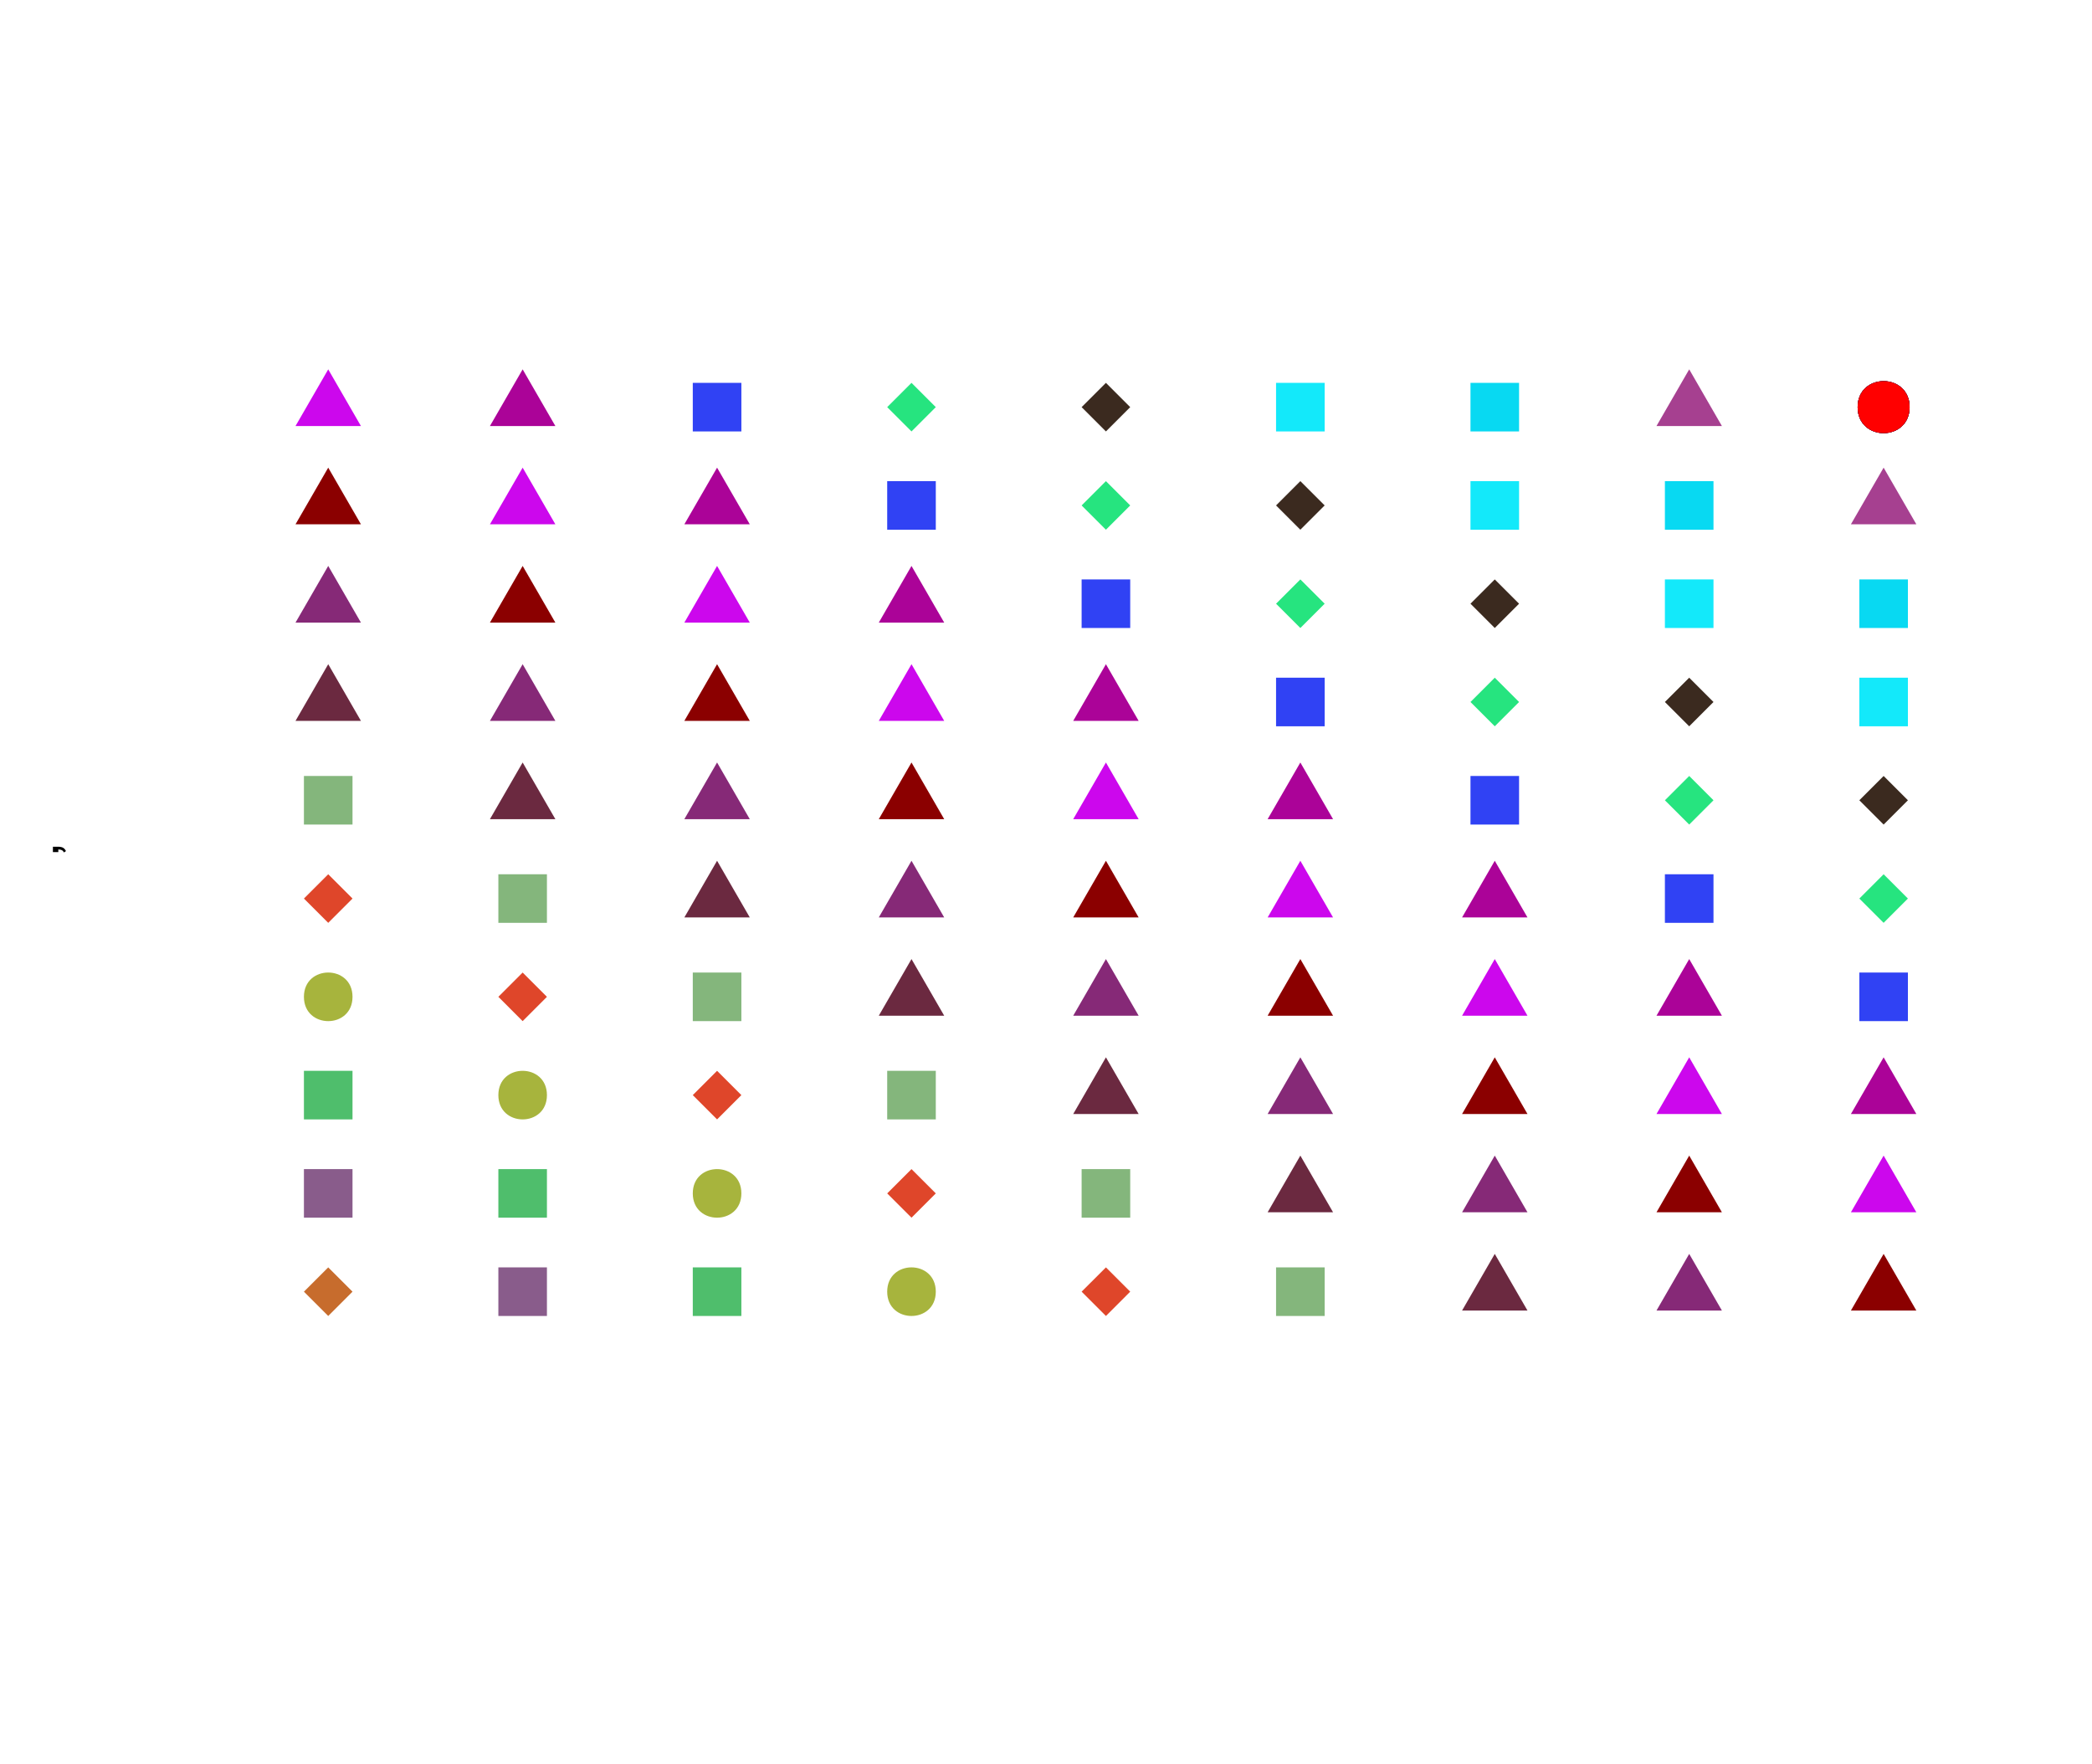 <?xml version="1.0" encoding="UTF-8"?>
<svg xmlns="http://www.w3.org/2000/svg" xmlns:xlink="http://www.w3.org/1999/xlink" width="465pt" height="392pt" viewBox="0 0 465 392" version="1.1">
<defs>
<g>
<symbol overflow="visible" id="glyph0-0">
<path style="stroke:none;" d="M 0 -1.5 L -7.5 -1.5 L -7.5 -7.5 L 0 -7.5 Z M -0.188 -1.688 L -0.188 -7.312 L -7.312 -7.312 L -7.312 -1.688 Z M -0.188 -1.688 "/>
</symbol>
<symbol overflow="visible" id="glyph0-1">
<path style="stroke:none;" d="M 0 -1.066 L -1.203 -1.066 L -1.199 -2.266 L 0 -2.266 C 0.441 -2.262 0.797 -2.184 1.07 -2.031 C 1.34 -1.871 1.551 -1.625 1.699 -1.289 L 1.25 -0.996 C 1.148 -1.215 1.004 -1.379 0.816 -1.488 C 0.625 -1.594 0.355 -1.652 0 -1.664 Z M 0 -1.066 "/>
</symbol>
</g>
</defs>
<g id="surface11">
<rect x="0" y="0" width="465" height="392" style="fill:rgb(100%,100%,100%);fill-opacity:1;stroke:none;"/>
<path style=" stroke:none;fill-rule:nonzero;fill:rgb(54.51%,0%,0%);fill-opacity:1;" d="M 72.957 103.945 L 80.227 116.539 L 65.684 116.539 Z M 72.957 103.945 "/>
<path style=" stroke:none;fill-rule:nonzero;fill:rgb(54.51%,0%,0%);fill-opacity:1;" d="M 116.172 125.789 L 123.445 138.387 L 108.898 138.387 Z M 116.172 125.789 "/>
<path style=" stroke:none;fill-rule:nonzero;fill:rgb(54.51%,0%,0%);fill-opacity:1;" d="M 159.387 147.633 L 166.66 160.23 L 152.113 160.23 Z M 159.387 147.633 "/>
<path style=" stroke:none;fill-rule:nonzero;fill:rgb(54.51%,0%,0%);fill-opacity:1;" d="M 202.605 169.48 L 209.875 182.078 L 195.332 182.078 Z M 202.605 169.48 "/>
<path style=" stroke:none;fill-rule:nonzero;fill:rgb(54.51%,0%,0%);fill-opacity:1;" d="M 245.82 191.324 L 253.094 203.922 L 238.547 203.922 Z M 245.82 191.324 "/>
<path style=" stroke:none;fill-rule:nonzero;fill:rgb(54.51%,0%,0%);fill-opacity:1;" d="M 289.035 213.172 L 296.309 225.766 L 281.762 225.766 Z M 289.035 213.172 "/>
<path style=" stroke:none;fill-rule:nonzero;fill:rgb(54.51%,0%,0%);fill-opacity:1;" d="M 332.25 235.016 L 339.523 247.613 L 324.98 247.613 Z M 332.25 235.016 "/>
<path style=" stroke:none;fill-rule:nonzero;fill:rgb(54.51%,0%,0%);fill-opacity:1;" d="M 375.469 256.859 L 382.738 269.457 L 368.195 269.457 Z M 375.469 256.859 "/>
<path style=" stroke:none;fill-rule:nonzero;fill:rgb(54.51%,0%,0%);fill-opacity:1;" d="M 418.684 278.707 L 425.957 291.301 L 411.41 291.301 Z M 418.684 278.707 "/>
<g style="fill:rgb(0%,0%,0%);fill-opacity:1;">
  <use xlink:href="#glyph0-1" x="12.961" y="190.469"/>
</g>
<path style=" stroke:none;fill-rule:nonzero;fill:rgb(80%,2.745%,92.941%);fill-opacity:1;" d="M 72.957 82.098 L 80.227 94.695 L 65.684 94.695 Z M 72.957 82.098 "/>
<path style=" stroke:none;fill-rule:nonzero;fill:rgb(80%,2.745%,92.941%);fill-opacity:1;" d="M 116.172 103.945 L 123.445 116.539 L 108.898 116.539 Z M 116.172 103.945 "/>
<path style=" stroke:none;fill-rule:nonzero;fill:rgb(80%,2.745%,92.941%);fill-opacity:1;" d="M 159.387 125.789 L 166.66 138.387 L 152.113 138.387 Z M 159.387 125.789 "/>
<path style=" stroke:none;fill-rule:nonzero;fill:rgb(80%,2.745%,92.941%);fill-opacity:1;" d="M 202.605 147.633 L 209.875 160.23 L 195.332 160.23 Z M 202.605 147.633 "/>
<path style=" stroke:none;fill-rule:nonzero;fill:rgb(80%,2.745%,92.941%);fill-opacity:1;" d="M 245.82 169.48 L 253.094 182.078 L 238.547 182.078 Z M 245.82 169.48 "/>
<path style=" stroke:none;fill-rule:nonzero;fill:rgb(80%,2.745%,92.941%);fill-opacity:1;" d="M 289.035 191.324 L 296.309 203.922 L 281.762 203.922 Z M 289.035 191.324 "/>
<path style=" stroke:none;fill-rule:nonzero;fill:rgb(80%,2.745%,92.941%);fill-opacity:1;" d="M 332.25 213.172 L 339.523 225.766 L 324.98 225.766 Z M 332.25 213.172 "/>
<path style=" stroke:none;fill-rule:nonzero;fill:rgb(80%,2.745%,92.941%);fill-opacity:1;" d="M 375.469 235.016 L 382.738 247.613 L 368.195 247.613 Z M 375.469 235.016 "/>
<path style=" stroke:none;fill-rule:nonzero;fill:rgb(80%,2.745%,92.941%);fill-opacity:1;" d="M 418.684 256.859 L 425.957 269.457 L 411.41 269.457 Z M 418.684 256.859 "/>
<path style=" stroke:none;fill-rule:nonzero;fill:rgb(52.549%,16.078%,46.667%);fill-opacity:1;" d="M 72.957 125.789 L 80.227 138.387 L 65.684 138.387 Z M 72.957 125.789 "/>
<path style=" stroke:none;fill-rule:nonzero;fill:rgb(52.549%,16.078%,46.667%);fill-opacity:1;" d="M 116.172 147.633 L 123.445 160.23 L 108.898 160.23 Z M 116.172 147.633 "/>
<path style=" stroke:none;fill-rule:nonzero;fill:rgb(52.549%,16.078%,46.667%);fill-opacity:1;" d="M 159.387 169.48 L 166.66 182.078 L 152.113 182.078 Z M 159.387 169.48 "/>
<path style=" stroke:none;fill-rule:nonzero;fill:rgb(52.549%,16.078%,46.667%);fill-opacity:1;" d="M 202.605 191.324 L 209.875 203.922 L 195.332 203.922 Z M 202.605 191.324 "/>
<path style=" stroke:none;fill-rule:nonzero;fill:rgb(52.549%,16.078%,46.667%);fill-opacity:1;" d="M 245.82 213.172 L 253.094 225.766 L 238.547 225.766 Z M 245.82 213.172 "/>
<path style=" stroke:none;fill-rule:nonzero;fill:rgb(52.549%,16.078%,46.667%);fill-opacity:1;" d="M 289.035 235.016 L 296.309 247.613 L 281.762 247.613 Z M 289.035 235.016 "/>
<path style=" stroke:none;fill-rule:nonzero;fill:rgb(52.549%,16.078%,46.667%);fill-opacity:1;" d="M 332.25 256.859 L 339.523 269.457 L 324.98 269.457 Z M 332.25 256.859 "/>
<path style=" stroke:none;fill-rule:nonzero;fill:rgb(52.549%,16.078%,46.667%);fill-opacity:1;" d="M 375.469 278.707 L 382.738 291.301 L 368.195 291.301 Z M 375.469 278.707 "/>
<path style=" stroke:none;fill-rule:nonzero;fill:rgb(67.059%,1.176%,59.608%);fill-opacity:1;" d="M 116.172 82.098 L 123.445 94.695 L 108.898 94.695 Z M 116.172 82.098 "/>
<path style=" stroke:none;fill-rule:nonzero;fill:rgb(67.059%,1.176%,59.608%);fill-opacity:1;" d="M 159.387 103.945 L 166.66 116.539 L 152.113 116.539 Z M 159.387 103.945 "/>
<path style=" stroke:none;fill-rule:nonzero;fill:rgb(67.059%,1.176%,59.608%);fill-opacity:1;" d="M 202.605 125.789 L 209.875 138.387 L 195.332 138.387 Z M 202.605 125.789 "/>
<path style=" stroke:none;fill-rule:nonzero;fill:rgb(67.059%,1.176%,59.608%);fill-opacity:1;" d="M 245.82 147.633 L 253.094 160.23 L 238.547 160.23 Z M 245.82 147.633 "/>
<path style=" stroke:none;fill-rule:nonzero;fill:rgb(67.059%,1.176%,59.608%);fill-opacity:1;" d="M 289.035 169.48 L 296.309 182.078 L 281.762 182.078 Z M 289.035 169.48 "/>
<path style=" stroke:none;fill-rule:nonzero;fill:rgb(67.059%,1.176%,59.608%);fill-opacity:1;" d="M 332.25 191.324 L 339.523 203.922 L 324.98 203.922 Z M 332.25 191.324 "/>
<path style=" stroke:none;fill-rule:nonzero;fill:rgb(67.059%,1.176%,59.608%);fill-opacity:1;" d="M 375.469 213.172 L 382.738 225.766 L 368.195 225.766 Z M 375.469 213.172 "/>
<path style=" stroke:none;fill-rule:nonzero;fill:rgb(67.059%,1.176%,59.608%);fill-opacity:1;" d="M 418.684 235.016 L 425.957 247.613 L 411.41 247.613 Z M 418.684 235.016 "/>
<path style=" stroke:none;fill-rule:nonzero;fill:rgb(41.961%,16.078%,25.098%);fill-opacity:1;" d="M 72.957 147.633 L 80.227 160.23 L 65.684 160.23 Z M 72.957 147.633 "/>
<path style=" stroke:none;fill-rule:nonzero;fill:rgb(41.961%,16.078%,25.098%);fill-opacity:1;" d="M 116.172 169.48 L 123.445 182.078 L 108.898 182.078 Z M 116.172 169.48 "/>
<path style=" stroke:none;fill-rule:nonzero;fill:rgb(41.961%,16.078%,25.098%);fill-opacity:1;" d="M 159.387 191.324 L 166.66 203.922 L 152.113 203.922 Z M 159.387 191.324 "/>
<path style=" stroke:none;fill-rule:nonzero;fill:rgb(41.961%,16.078%,25.098%);fill-opacity:1;" d="M 202.605 213.172 L 209.875 225.766 L 195.332 225.766 Z M 202.605 213.172 "/>
<path style=" stroke:none;fill-rule:nonzero;fill:rgb(41.961%,16.078%,25.098%);fill-opacity:1;" d="M 245.82 235.016 L 253.094 247.613 L 238.547 247.613 Z M 245.82 235.016 "/>
<path style=" stroke:none;fill-rule:nonzero;fill:rgb(41.961%,16.078%,25.098%);fill-opacity:1;" d="M 289.035 256.859 L 296.309 269.457 L 281.762 269.457 Z M 289.035 256.859 "/>
<path style=" stroke:none;fill-rule:nonzero;fill:rgb(41.961%,16.078%,25.098%);fill-opacity:1;" d="M 332.25 278.707 L 339.523 291.301 L 324.98 291.301 Z M 332.25 278.707 "/>
<path style=" stroke:none;fill-rule:nonzero;fill:rgb(18.824%,25.882%,95.686%);fill-opacity:1;" d="M 153.988 95.898 L 164.789 95.898 L 164.789 85.098 L 153.988 85.098 Z M 153.988 95.898 "/>
<path style=" stroke:none;fill-rule:nonzero;fill:rgb(18.824%,25.882%,95.686%);fill-opacity:1;" d="M 197.203 117.742 L 208.004 117.742 L 208.004 106.941 L 197.203 106.941 Z M 197.203 117.742 "/>
<path style=" stroke:none;fill-rule:nonzero;fill:rgb(18.824%,25.882%,95.686%);fill-opacity:1;" d="M 240.418 139.586 L 251.219 139.586 L 251.219 128.789 L 240.418 128.789 Z M 240.418 139.586 "/>
<path style=" stroke:none;fill-rule:nonzero;fill:rgb(18.824%,25.882%,95.686%);fill-opacity:1;" d="M 283.637 161.434 L 294.438 161.434 L 294.438 150.633 L 283.637 150.633 Z M 283.637 161.434 "/>
<path style=" stroke:none;fill-rule:nonzero;fill:rgb(18.824%,25.882%,95.686%);fill-opacity:1;" d="M 326.852 183.277 L 337.652 183.277 L 337.652 172.477 L 326.852 172.477 Z M 326.852 183.277 "/>
<path style=" stroke:none;fill-rule:nonzero;fill:rgb(18.824%,25.882%,95.686%);fill-opacity:1;" d="M 370.066 205.121 L 380.867 205.121 L 380.867 194.324 L 370.066 194.324 Z M 370.066 205.121 "/>
<path style=" stroke:none;fill-rule:nonzero;fill:rgb(18.824%,25.882%,95.686%);fill-opacity:1;" d="M 413.285 226.969 L 424.082 226.969 L 424.082 216.168 L 413.285 216.168 Z M 413.285 226.969 "/>
<path style=" stroke:none;fill-rule:nonzero;fill:rgb(51.765%,71.373%,48.627%);fill-opacity:1;" d="M 67.555 183.277 L 78.355 183.277 L 78.355 172.477 L 67.555 172.477 Z M 67.555 183.277 "/>
<path style=" stroke:none;fill-rule:nonzero;fill:rgb(51.765%,71.373%,48.627%);fill-opacity:1;" d="M 110.773 205.121 L 121.57 205.121 L 121.57 194.324 L 110.773 194.324 Z M 110.773 205.121 "/>
<path style=" stroke:none;fill-rule:nonzero;fill:rgb(51.765%,71.373%,48.627%);fill-opacity:1;" d="M 153.988 226.969 L 164.789 226.969 L 164.789 216.168 L 153.988 216.168 Z M 153.988 226.969 "/>
<path style=" stroke:none;fill-rule:nonzero;fill:rgb(51.765%,71.373%,48.627%);fill-opacity:1;" d="M 197.203 248.812 L 208.004 248.812 L 208.004 238.012 L 197.203 238.012 Z M 197.203 248.812 "/>
<path style=" stroke:none;fill-rule:nonzero;fill:rgb(51.765%,71.373%,48.627%);fill-opacity:1;" d="M 240.418 270.656 L 251.219 270.656 L 251.219 259.859 L 240.418 259.859 Z M 240.418 270.656 "/>
<path style=" stroke:none;fill-rule:nonzero;fill:rgb(51.765%,71.373%,48.627%);fill-opacity:1;" d="M 283.637 292.504 L 294.438 292.504 L 294.438 281.703 L 283.637 281.703 Z M 283.637 292.504 "/>
<path style=" stroke:none;fill-rule:nonzero;fill:rgb(14.902%,89.412%,49.804%);fill-opacity:1;" d="M 197.203 90.496 L 202.605 85.098 L 208.004 90.496 L 202.605 95.898 Z M 197.203 90.496 "/>
<path style=" stroke:none;fill-rule:nonzero;fill:rgb(14.902%,89.412%,49.804%);fill-opacity:1;" d="M 240.418 112.344 L 245.82 106.941 L 251.219 112.344 L 245.82 117.742 Z M 240.418 112.344 "/>
<path style=" stroke:none;fill-rule:nonzero;fill:rgb(14.902%,89.412%,49.804%);fill-opacity:1;" d="M 283.637 134.188 L 289.035 128.789 L 294.438 134.188 L 289.035 139.586 Z M 283.637 134.188 "/>
<path style=" stroke:none;fill-rule:nonzero;fill:rgb(14.902%,89.412%,49.804%);fill-opacity:1;" d="M 326.852 156.031 L 332.25 150.633 L 337.652 156.031 L 332.25 161.434 Z M 326.852 156.031 "/>
<path style=" stroke:none;fill-rule:nonzero;fill:rgb(14.902%,89.412%,49.804%);fill-opacity:1;" d="M 370.066 177.879 L 375.469 172.477 L 380.867 177.879 L 375.469 183.277 Z M 370.066 177.879 "/>
<path style=" stroke:none;fill-rule:nonzero;fill:rgb(14.902%,89.412%,49.804%);fill-opacity:1;" d="M 413.285 199.723 L 418.684 194.324 L 424.082 199.723 L 418.684 205.121 Z M 413.285 199.723 "/>
<path style=" stroke:none;fill-rule:nonzero;fill:rgb(87.451%,27.451%,16.471%);fill-opacity:1;" d="M 67.555 199.723 L 72.957 194.324 L 78.355 199.723 L 72.957 205.121 Z M 67.555 199.723 "/>
<path style=" stroke:none;fill-rule:nonzero;fill:rgb(87.451%,27.451%,16.471%);fill-opacity:1;" d="M 110.773 221.566 L 116.172 216.168 L 121.57 221.566 L 116.172 226.969 Z M 110.773 221.566 "/>
<path style=" stroke:none;fill-rule:nonzero;fill:rgb(87.451%,27.451%,16.471%);fill-opacity:1;" d="M 153.988 243.414 L 159.387 238.012 L 164.789 243.414 L 159.387 248.812 Z M 153.988 243.414 "/>
<path style=" stroke:none;fill-rule:nonzero;fill:rgb(87.451%,27.451%,16.471%);fill-opacity:1;" d="M 197.203 265.258 L 202.605 259.859 L 208.004 265.258 L 202.605 270.656 Z M 197.203 265.258 "/>
<path style=" stroke:none;fill-rule:nonzero;fill:rgb(87.451%,27.451%,16.471%);fill-opacity:1;" d="M 240.418 287.102 L 245.82 281.703 L 251.219 287.102 L 245.82 292.504 Z M 240.418 287.102 "/>
<path style=" stroke:none;fill-rule:nonzero;fill:rgb(23.137%,16.471%,12.157%);fill-opacity:1;" d="M 240.418 90.496 L 245.82 85.098 L 251.219 90.496 L 245.82 95.898 Z M 240.418 90.496 "/>
<path style=" stroke:none;fill-rule:nonzero;fill:rgb(23.137%,16.471%,12.157%);fill-opacity:1;" d="M 283.637 112.344 L 289.035 106.941 L 294.438 112.344 L 289.035 117.742 Z M 283.637 112.344 "/>
<path style=" stroke:none;fill-rule:nonzero;fill:rgb(23.137%,16.471%,12.157%);fill-opacity:1;" d="M 326.852 134.188 L 332.25 128.789 L 337.652 134.188 L 332.25 139.586 Z M 326.852 134.188 "/>
<path style=" stroke:none;fill-rule:nonzero;fill:rgb(23.137%,16.471%,12.157%);fill-opacity:1;" d="M 370.066 156.031 L 375.469 150.633 L 380.867 156.031 L 375.469 161.434 Z M 370.066 156.031 "/>
<path style=" stroke:none;fill-rule:nonzero;fill:rgb(23.137%,16.471%,12.157%);fill-opacity:1;" d="M 413.285 177.879 L 418.684 172.477 L 424.082 177.879 L 418.684 183.277 Z M 413.285 177.879 "/>
<path style=" stroke:none;fill-rule:nonzero;fill:rgb(65.49%,70.588%,23.922%);fill-opacity:1;" d="M 78.355 221.566 C 78.355 228.77 67.555 228.77 67.555 221.566 C 67.555 214.367 78.355 214.367 78.355 221.566 "/>
<path style=" stroke:none;fill-rule:nonzero;fill:rgb(65.49%,70.588%,23.922%);fill-opacity:1;" d="M 121.57 243.414 C 121.57 250.613 110.773 250.613 110.773 243.414 C 110.773 236.211 121.57 236.211 121.57 243.414 "/>
<path style=" stroke:none;fill-rule:nonzero;fill:rgb(65.49%,70.588%,23.922%);fill-opacity:1;" d="M 164.789 265.258 C 164.789 272.457 153.988 272.457 153.988 265.258 C 153.988 258.059 164.789 258.059 164.789 265.258 "/>
<path style=" stroke:none;fill-rule:nonzero;fill:rgb(65.49%,70.588%,23.922%);fill-opacity:1;" d="M 208.004 287.102 C 208.004 294.305 197.203 294.305 197.203 287.102 C 197.203 279.902 208.004 279.902 208.004 287.102 "/>
<path style=" stroke:none;fill-rule:nonzero;fill:rgb(7.451%,91.373%,98.039%);fill-opacity:1;" d="M 283.637 95.898 L 294.438 95.898 L 294.438 85.098 L 283.637 85.098 Z M 283.637 95.898 "/>
<path style=" stroke:none;fill-rule:nonzero;fill:rgb(7.451%,91.373%,98.039%);fill-opacity:1;" d="M 326.852 117.742 L 337.652 117.742 L 337.652 106.941 L 326.852 106.941 Z M 326.852 117.742 "/>
<path style=" stroke:none;fill-rule:nonzero;fill:rgb(7.451%,91.373%,98.039%);fill-opacity:1;" d="M 370.066 139.586 L 380.867 139.586 L 380.867 128.789 L 370.066 128.789 Z M 370.066 139.586 "/>
<path style=" stroke:none;fill-rule:nonzero;fill:rgb(7.451%,91.373%,98.039%);fill-opacity:1;" d="M 413.285 161.434 L 424.082 161.434 L 424.082 150.633 L 413.285 150.633 Z M 413.285 161.434 "/>
<path style=" stroke:none;fill-rule:nonzero;fill:rgb(30.98%,74.51%,42.353%);fill-opacity:1;" d="M 67.555 248.812 L 78.355 248.812 L 78.355 238.012 L 67.555 238.012 Z M 67.555 248.812 "/>
<path style=" stroke:none;fill-rule:nonzero;fill:rgb(30.98%,74.51%,42.353%);fill-opacity:1;" d="M 110.773 270.656 L 121.57 270.656 L 121.57 259.859 L 110.773 259.859 Z M 110.773 270.656 "/>
<path style=" stroke:none;fill-rule:nonzero;fill:rgb(30.98%,74.51%,42.353%);fill-opacity:1;" d="M 153.988 292.504 L 164.789 292.504 L 164.789 281.703 L 153.988 281.703 Z M 153.988 292.504 "/>
<path style=" stroke:none;fill-rule:nonzero;fill:rgb(3.137%,85.098%,94.902%);fill-opacity:1;" d="M 326.852 95.898 L 337.652 95.898 L 337.652 85.098 L 326.852 85.098 Z M 326.852 95.898 "/>
<path style=" stroke:none;fill-rule:nonzero;fill:rgb(3.137%,85.098%,94.902%);fill-opacity:1;" d="M 370.066 117.742 L 380.867 117.742 L 380.867 106.941 L 370.066 106.941 Z M 370.066 117.742 "/>
<path style=" stroke:none;fill-rule:nonzero;fill:rgb(3.137%,85.098%,94.902%);fill-opacity:1;" d="M 413.285 139.586 L 424.082 139.586 L 424.082 128.789 L 413.285 128.789 Z M 413.285 139.586 "/>
<path style=" stroke:none;fill-rule:nonzero;fill:rgb(53.725%,36.078%,54.51%);fill-opacity:1;" d="M 67.555 270.656 L 78.355 270.656 L 78.355 259.859 L 67.555 259.859 Z M 67.555 270.656 "/>
<path style=" stroke:none;fill-rule:nonzero;fill:rgb(53.725%,36.078%,54.51%);fill-opacity:1;" d="M 110.773 292.504 L 121.57 292.504 L 121.57 281.703 L 110.773 281.703 Z M 110.773 292.504 "/>
<path style=" stroke:none;fill-rule:nonzero;fill:rgb(65.098%,25.098%,56.471%);fill-opacity:1;" d="M 375.469 82.098 L 382.738 94.695 L 368.195 94.695 Z M 375.469 82.098 "/>
<path style=" stroke:none;fill-rule:nonzero;fill:rgb(65.098%,25.098%,56.471%);fill-opacity:1;" d="M 418.684 103.945 L 425.957 116.539 L 411.41 116.539 Z M 418.684 103.945 "/>
<path style=" stroke:none;fill-rule:nonzero;fill:rgb(78.039%,42.353%,17.647%);fill-opacity:1;" d="M 67.555 287.102 L 72.957 281.703 L 78.355 287.102 L 72.957 292.504 Z M 67.555 287.102 "/>
<path style="fill-rule:nonzero;fill:rgb(30.588%,52.941%,40%);fill-opacity:1;stroke-width:0.75;stroke-linecap:round;stroke-linejoin:round;stroke:rgb(30.588%,52.941%,40%);stroke-opacity:1;stroke-miterlimit:10;" d="M 424.082 90.496 C 424.082 97.695 413.285 97.695 413.285 90.496 C 413.285 83.297 424.082 83.297 424.082 90.496 "/>
<path style="fill-rule:nonzero;fill:rgb(36.863%,3.529%,85.882%);fill-opacity:1;stroke-width:0.75;stroke-linecap:round;stroke-linejoin:round;stroke:rgb(36.863%,3.529%,85.882%);stroke-opacity:1;stroke-miterlimit:10;" d="M 424.082 90.496 C 424.082 97.695 413.285 97.695 413.285 90.496 C 413.285 83.297 424.082 83.297 424.082 90.496 "/>
<path style="fill-rule:nonzero;fill:rgb(93.725%,51.373%,15.294%);fill-opacity:1;stroke-width:0.75;stroke-linecap:round;stroke-linejoin:round;stroke:rgb(93.725%,51.373%,15.294%);stroke-opacity:1;stroke-miterlimit:10;" d="M 424.082 90.496 C 424.082 97.695 413.285 97.695 413.285 90.496 C 413.285 83.297 424.082 83.297 424.082 90.496 "/>
<path style="fill-rule:nonzero;fill:rgb(29.804%,33.725%,69.412%);fill-opacity:1;stroke-width:0.75;stroke-linecap:round;stroke-linejoin:round;stroke:rgb(29.804%,33.725%,69.412%);stroke-opacity:1;stroke-miterlimit:10;" d="M 424.082 90.496 C 424.082 97.695 413.285 97.695 413.285 90.496 C 413.285 83.297 424.082 83.297 424.082 90.496 "/>
<path style="fill-rule:nonzero;fill:rgb(51.373%,4.706%,29.412%);fill-opacity:1;stroke-width:0.75;stroke-linecap:round;stroke-linejoin:round;stroke:rgb(51.373%,4.706%,29.412%);stroke-opacity:1;stroke-miterlimit:10;" d="M 424.082 90.496 C 424.082 97.695 413.285 97.695 413.285 90.496 C 413.285 83.297 424.082 83.297 424.082 90.496 "/>
<path style="fill-rule:nonzero;fill:rgb(14.118%,12.549%,20%);fill-opacity:1;stroke-width:0.75;stroke-linecap:round;stroke-linejoin:round;stroke:rgb(14.118%,12.549%,20%);stroke-opacity:1;stroke-miterlimit:10;" d="M 424.082 90.496 C 424.082 97.695 413.285 97.695 413.285 90.496 C 413.285 83.297 424.082 83.297 424.082 90.496 "/>
<path style="fill-rule:nonzero;fill:rgb(100%,0%,0%);fill-opacity:1;stroke-width:0.75;stroke-linecap:round;stroke-linejoin:round;stroke:rgb(100%,0%,0%);stroke-opacity:1;stroke-miterlimit:10;" d="M 424.082 90.496 C 424.082 97.695 413.285 97.695 413.285 90.496 C 413.285 83.297 424.082 83.297 424.082 90.496 "/>
</g>
</svg>
